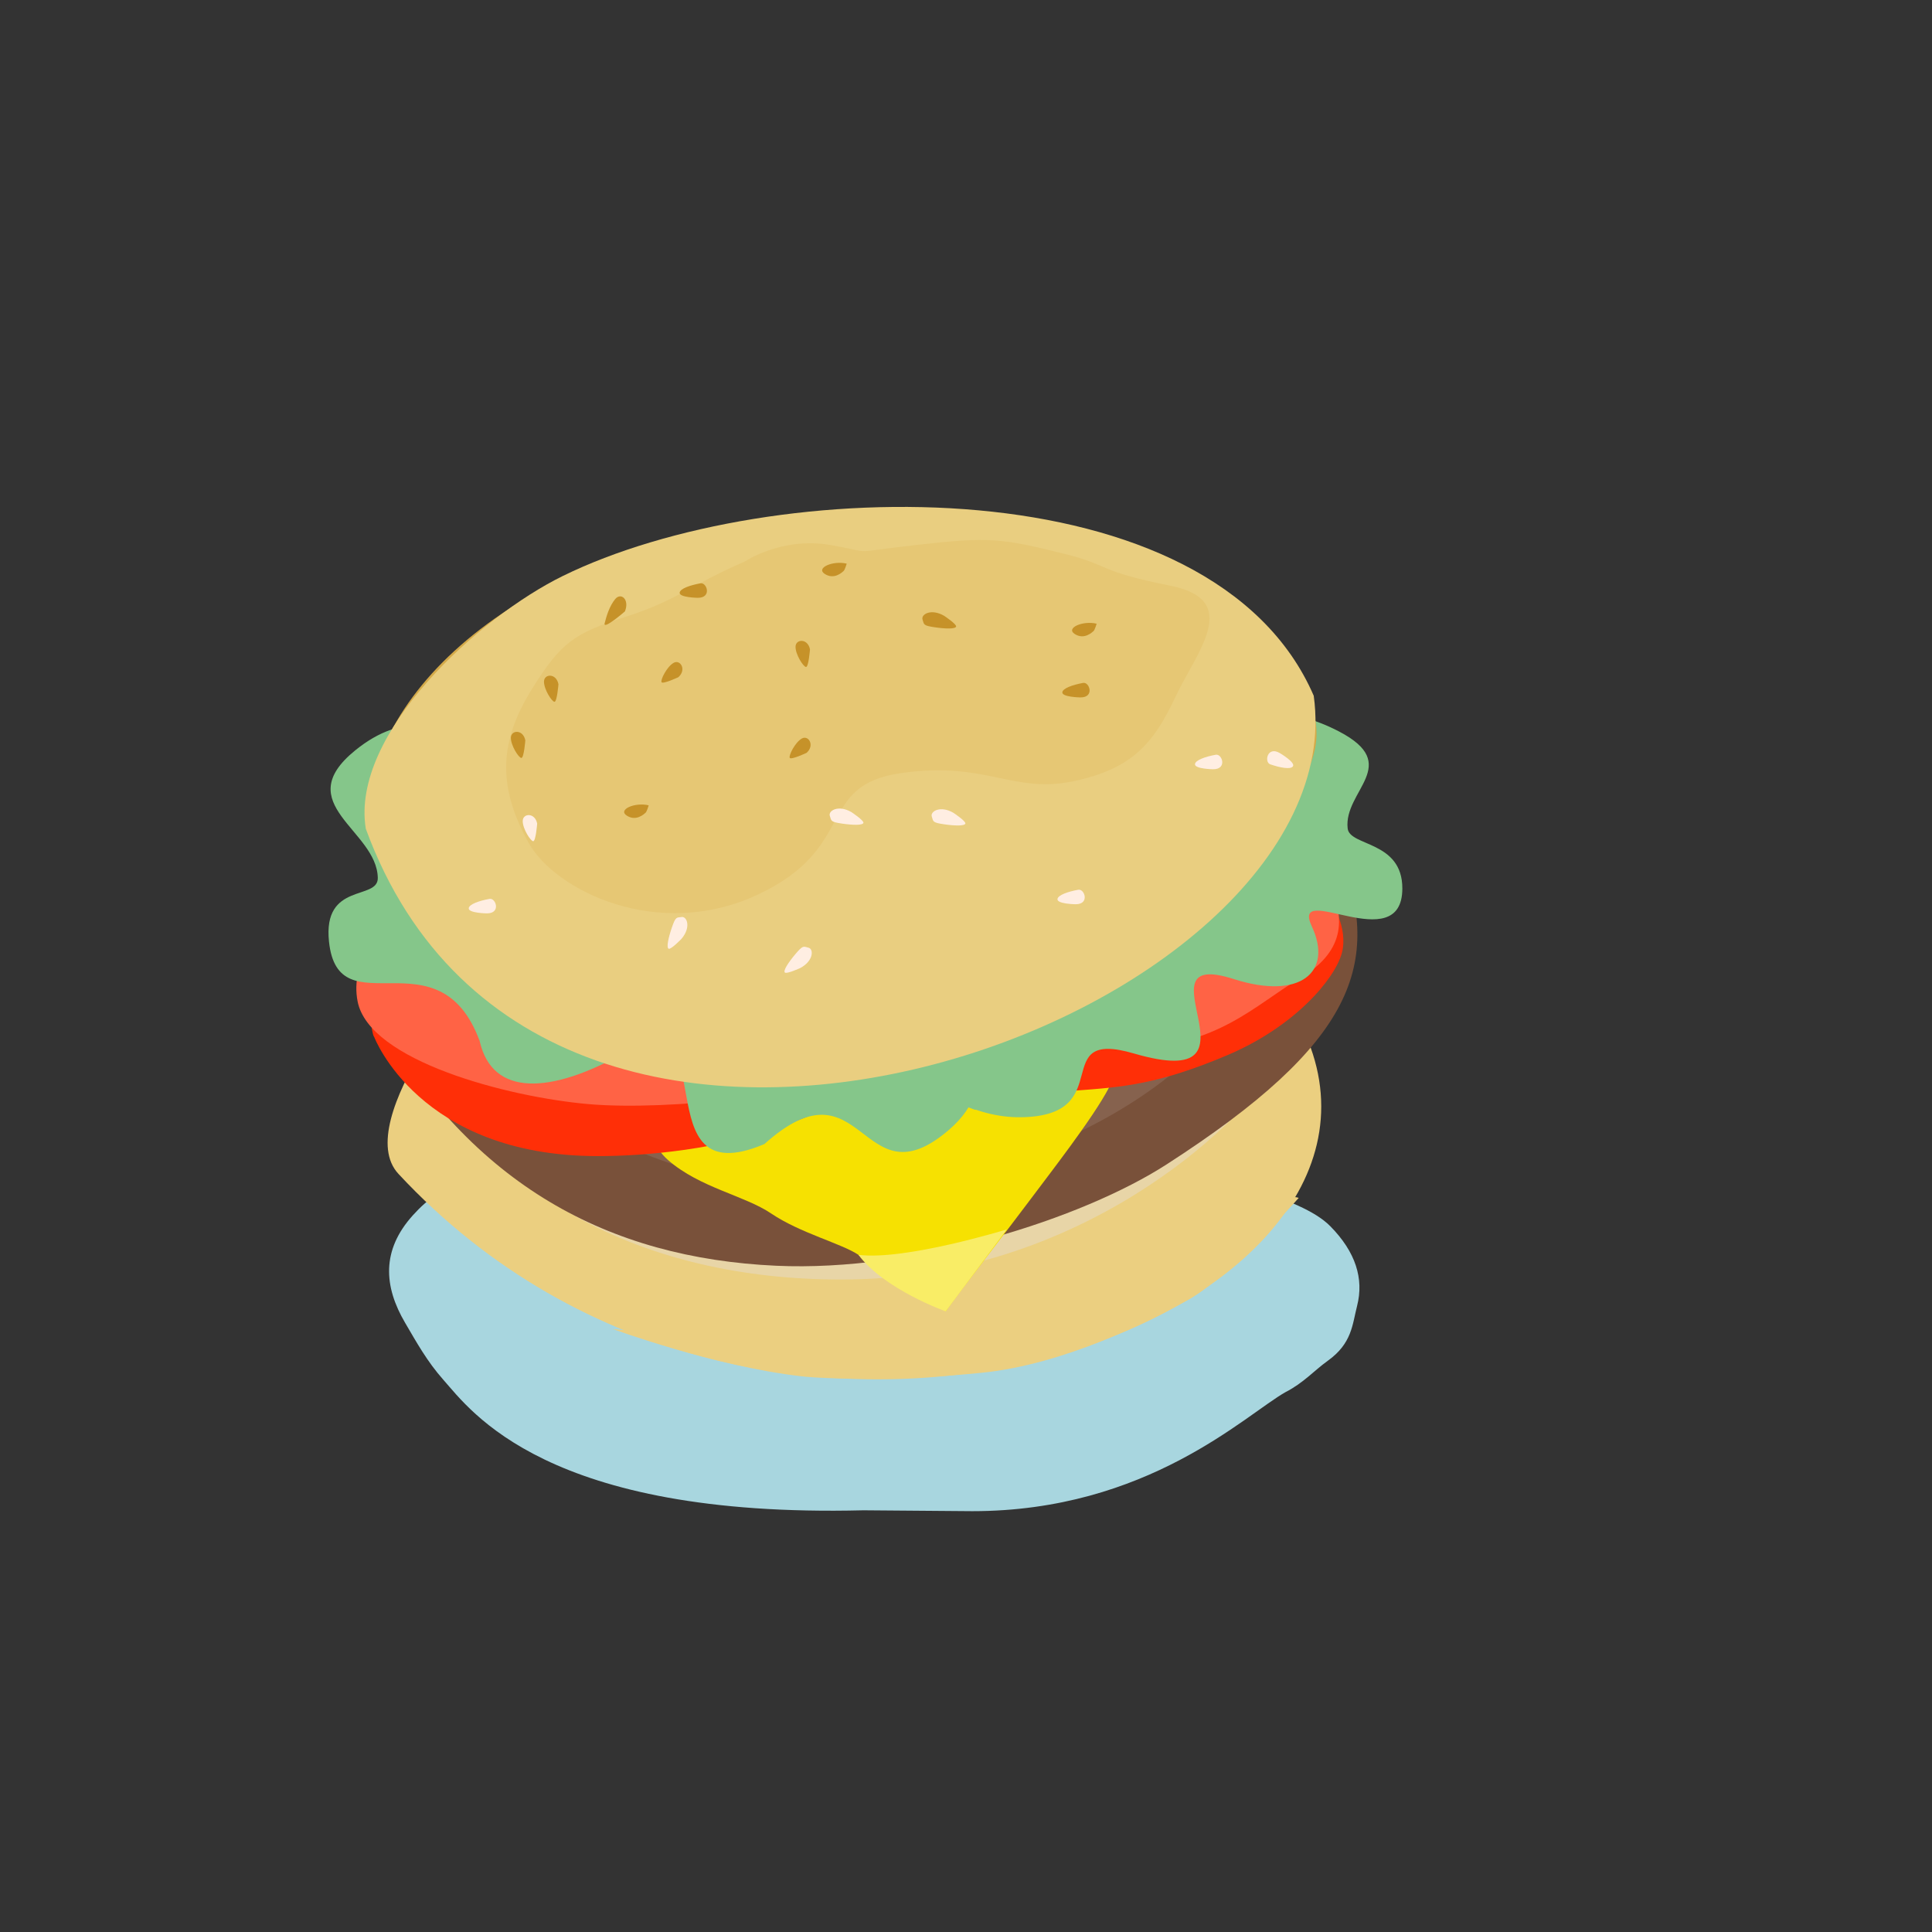 <svg xmlns="http://www.w3.org/2000/svg" viewBox="0 0 760 760" width="760" height="760" preserveAspectRatio="xMidYMid meet" style="width: 100%; height: 100%; transform: translate3d(0px, 0px, 0px);"><rect x="0" y="0" width="760" height="760" fill="#333333" stroke="none"/><defs><clipPath id="__lottie_element_226"><rect width="760" height="760" x="0" y="0"></rect></clipPath></defs><g clip-path="url(#__lottie_element_226)"><g transform="matrix(0,0,0,0,344,348)" opacity="1" style="display: block;"><g opacity="1" transform="matrix(1,0,0,1,189.691,-1.996)"><path fill="rgb(209,240,246)" fill-opacity="1" d=" M6,-167 C-158.412,-146.787 -198.691,-126.004 -275,-2 C-348.691,129.996 -328.691,186.996 -308,215 C-272.187,263.47 -178.691,315.996 -44,301.001 C-9.007,297.105 190.309,256.996 244,147 C278.527,76.265 297.308,1.996 243,-79 C216.743,-118.16 144.309,-184.004 6,-167z"></path></g></g><g transform="matrix(1,0,0,1,149.791,446.549)" opacity="1" style="display: block;"><g opacity="1" transform="matrix(1,0,0,1,193.52,75.462)"><path fill="rgb(168,214,223)" fill-opacity="1" d=" M39.155,72.445 C108.112,72.445 146.601,34.501 162.428,25.587 C169.549,21.932 173.472,17.251 178.996,13.288 C188.561,6.425 188.642,-0.909 190.538,-8.324 C193.27,-19.013 189.958,-29.531 180.012,-39.632 C173.903,-45.838 162.321,-50.122 150.527,-54.106 C122.542,-63.558 91.206,-68.833 57.508,-71.696 C16.103,-75.211 -24.675,-74.252 -65.75,-73.137 C-98.917,-72.238 -127.674,-66.975 -154.859,-59.584 C-168.025,-56.004 -175.224,-50.248 -180.933,-43.907 C-193.27,-30.202 -192.406,-16.036 -183.923,-1.602 C-179.496,5.93 -175.308,13.563 -168.868,20.809 C-158.165,32.852 -128.517,75.212 -3.67,72.103 C-3.67,72.103 39.155,72.445 39.155,72.445z"></path></g></g><g transform="matrix(1,0,0,1,146.893,339.912)" opacity="1" style="display: block;"><g opacity="1" transform="matrix(1,0,0,1,206.52,169.132)"><path fill="rgb(235,207,128)" fill-opacity="1" d=" M157.652,-107.173 C114.787,-19.735 -88.595,42.777 -186.901,-96.48 C-198.22,-78.154 -206.27,-57.593 -196.666,-47.265 C-53.053,107.173 206.27,12.366 161.122,-99.693 C160.084,-102.271 158.9,-104.745 157.652,-107.173z"></path></g><g opacity="1" transform="matrix(1,0,0,1,190.715,82.509)"><path fill="rgb(232,213,167)" fill-opacity="1" d=" M-76.286,-71.105 C-13.546,-78.076 102.173,-82.258 135.634,-59.95 C169.095,-37.643 180.851,-29.061 166.307,-5.576 C148.715,22.831 85.97,79.314 -2.392,80.864 C-81.863,82.258 -147.399,48.603 -171.096,-9.856 C-180.851,-46.008 -76.286,-71.105 -76.286,-71.105z"></path></g><g opacity="1" transform="matrix(1,0,0,1,229.102,166.706)"><path fill="rgb(235,207,128)" fill-opacity="1" d=" M-134.889,16.187 C-115.835,18.51 -96.548,14.792 -32.879,22.228 C18.15,28.188 34.144,27.397 49.147,12.701 C71.919,-9.606 93.805,-2.611 103.521,-14.486 C124.434,-40.046 134.89,-35.399 134.89,-35.399 C134.89,-35.399 107.471,-4.262 91.671,4.568 C75.869,13.398 42.408,30.128 10.341,33.382 C-21.725,36.635 -50.97,35.901 -60.764,34.776 C-95.154,30.826 -134.889,16.187 -134.889,16.187z"></path></g></g><g transform="matrix(1,0,0,1,132.148,238.789)" opacity="1" style="display: block;"><g opacity="1" transform="matrix(1,0,0,1,205.922,130.94)"><path fill="rgb(121,81,58)" fill-opacity="1" d=" M-189.805,30.969 C-205.672,3.381 -156.388,-59.283 -121.078,-77.126 C-33.529,-121.367 152.267,-130.69 189.121,-33.989 C205.672,9.44 195.142,40.457 120.789,88.353 C87.672,109.686 22.168,130.689 -32.715,128.185 C-98.835,125.167 -152.152,96.438 -189.805,30.969z"></path></g><g opacity="1" transform="matrix(1,0,0,1,212.182,160.805)"><path fill="rgb(134,98,78)" fill-opacity="1" d=" M-179.498,-23.312 C-194.313,-48.032 -152.995,-101.477 -122.536,-116.02 C-47.012,-152.082 115.942,-154.378 151.387,-68.325 C194.313,35.887 -73.002,154.378 -179.498,-23.312z"></path></g></g><g transform="matrix(1,0,0,1,249.905,360.522)" opacity="1" style="display: block;"><g opacity="1" transform="matrix(1,0,0,1,110.65,77.787)"><path fill="rgb(246,225,1)" fill-opacity="1" d=" M11.449,77.537 C14.761,72.641 38.05,42.599 44.804,33.49 C51.56,24.381 69.335,1.728 75.725,-10.534 C83.394,-25.25 96.951,-41.857 100.947,-46.886 C104.942,-51.914 110.4,-71.416 110.4,-71.416 C110.4,-71.416 75.239,-77.537 51.01,-70.73 C26.781,-63.923 13.485,-68.926 -0.064,-65.601 C-13.613,-62.275 -69.239,-53.662 -81.287,-49.916 C-93.336,-46.171 -95.609,-13.897 -99.581,-12.42 C-103.553,-10.943 -110.401,7.076 -97.656,18.12 C-85.158,28.952 -67.627,31.998 -57.223,39.033 C-45.798,46.761 -29.41,50.896 -22.881,55.311 C-16.352,59.727 11.449,77.537 11.449,77.537z"></path></g><g opacity="1" transform="matrix(1,0,0,1,116.955,139.209)"><path fill="rgb(249,237,102)" fill-opacity="1" d=" M-29.185,-6.111 C-18.914,7.586 5.143,16.115 5.143,16.115 C5.143,16.115 29.185,-16.115 29.185,-16.115 C29.185,-16.115 -10.875,-3.775 -29.185,-6.111z"></path></g></g><g transform="matrix(1,0,0,1,134.324,330.601)" opacity="1" style="display: block;"><g opacity="1" transform="matrix(1,0,0,1,115.186,63.847)"><path fill="rgb(255,47,7)" fill-opacity="1" d=" M-14.31,60.33 C3.994,60.33 34.053,57.861 60.327,47.807 C86.601,37.751 99.699,31.122 102.983,20.589 C106.268,10.055 100.638,-13.407 100.638,-13.407 C100.638,-13.407 82.34,-57.458 26.039,-58.894 C-30.262,-60.33 -60.759,-54.585 -76.71,-43.093 C-92.663,-31.602 -106.268,-23.941 -104.861,-5.268 C-103.454,13.406 -102.331,13.416 -102.331,13.416 C-102.331,13.416 -84.686,60.33 -14.31,60.33z"></path></g><g opacity="1" transform="matrix(1,0,0,1,110.265,53.385)"><path fill="rgb(255,99,69)" fill-opacity="1" d=" M-58.183,-39.813 C-25.341,-46.338 7.503,-53.135 30.023,-48.475 C52.543,-43.813 94.769,-32.627 101.338,-13.051 C107.906,6.525 110.014,27.569 94.062,36.891 C78.11,46.213 18.762,53.135 -13.142,50.338 C-45.046,47.541 -99.392,33.276 -103.916,9.936 C-110.015,-21.533 -58.183,-39.813 -58.183,-39.813z"></path></g></g><g transform="matrix(1,0,0,1,304.6,314.637)" opacity="1" style="display: block;"><g opacity="1" transform="matrix(1,0,0,1,113.484,60.027)"><path fill="rgb(255,47,7)" fill-opacity="1" d=" M4.696,54.37 C23.902,52.964 37.659,51.841 64.545,40.488 C91.429,29.137 107.012,10.334 109.743,0.303 C112.473,-9.727 105.343,-20.291 105.343,-20.291 C105.343,-20.291 83.151,-59.776 23.978,-56.785 C-35.195,-53.794 -66.803,-46.117 -82.76,-34.225 C-98.717,-22.332 -112.473,-14.175 -109.727,3.051 C-106.981,20.277 -105.708,30.908 -105.708,30.908 C-105.708,30.908 -69.148,59.776 4.696,54.37z"></path></g><g opacity="1" transform="matrix(1,0,0,1,113.234,50.925)"><path fill="rgb(255,99,69)" fill-opacity="1" d=" M-64.284,-29.764 C-30.245,-38.051 3.775,-46.578 27.707,-44.191 C51.638,-41.804 96.669,-35.165 104.827,-18.376 C112.985,-1.586 108.906,10.303 92.77,19.763 C76.635,29.224 60.428,46.578 26.772,46.557 C-6.885,46.538 -98.293,35.437 -104.549,15.167 C-112.984,-12.165 -64.284,-29.764 -64.284,-29.764z"></path></g></g><g transform="matrix(1,0,0,1,113.504,263.724)" opacity="1" style="display: block;"><g opacity="1" transform="matrix(1,0,0,1,320.74,90.451)"><path fill="rgb(133,198,138)" fill-opacity="1" d=" M-11.196,-69.933 C-27.084,-71.928 -72.074,-72.144 -72.442,-48.915 C-72.81,-25.685 -58.142,-20.74 -82.637,-8.298 C-107.133,4.144 -117.716,0.488 -109.242,20.948 C-100.769,41.408 -70.739,85.942 -32.439,85.318 C5.862,84.695 -22.353,50.263 11.812,60.236 C67.054,76.362 11.15,18.164 51.049,30.95 C77.242,39.345 90.188,28.204 81.813,10.303 C73.135,-8.246 117.311,23.145 117.402,-4.633 C117.463,-23.518 96.707,-21.139 95.892,-28.269 C94.191,-43.151 117.716,-53.349 92.377,-66.496 C54.897,-85.942 38.209,-57.524 19.073,-60.702 C-0.064,-63.88 -11.196,-69.933 -11.196,-69.933z"></path></g><g opacity="1" transform="matrix(1,0,0,1,141.355,105.331)"><path fill="rgb(133,198,138)" fill-opacity="1" d=" M2.148,-76.862 C19.399,-82.295 69.08,-90.908 73.039,-62.02 C76.999,-33.131 61.547,-24.247 90.517,-13.28 C119.487,-2.313 136.393,-18.809 130.16,8.267 C123.926,35.344 141.106,56.07 118.269,75.542 C83.627,105.081 85.035,45.884 45.829,80.988 C-3.262,101.825 31.871,22.303 -10.262,45.642 C-37.923,60.963 -61.179,62.747 -66.191,40.383 C-82.232,-2.802 -121.77,36.107 -125.442,1.352 C-127.934,-22.236 -106.055,-14.702 -106.245,-23.741 C-106.641,-42.608 -141.105,-52.801 -115.116,-73.889 C-76.675,-105.08 -50.547,-52.231 -29.887,-59.741 C-9.227,-67.252 2.148,-76.862 2.148,-76.862z"></path></g><g opacity="1" transform="matrix(1,0,0,1,242.415,130.945)"><path fill="rgb(133,198,138)" fill-opacity="1" d=" M32.824,-13.889 C39.091,-39.432 22.568,-23.765 -5.418,-33.858 C-12.861,-36.542 -17.201,-39.121 -19.717,-41.96 C-33.076,-36.598 -37.722,-34.966 -31.273,-19.394 C-24.163,-2.225 -1.845,31.794 27.771,41.96 C38.942,25.665 27.406,8.194 32.824,-13.889z"></path></g></g><g transform="matrix(1,0,0,1,133.967,181.888)" opacity="1" style="display: block;"><g opacity="1" transform="matrix(1,0,0,1,195.575,102.769)"><path fill="rgb(212,170,73)" fill-opacity="1" d=" M187.69,10.148 C177.827,54.18 103.771,86.301 5.399,79.978 C-92.971,73.654 -195.325,63.815 -181.647,17.659 C-166.788,-32.486 -93.531,-86.301 31.455,-83.42 C136.278,-81.003 195.325,-23.932 187.69,10.148z"></path></g><g opacity="1" transform="matrix(1,0,0,1,202.136,168.879)"><path fill="rgb(233,206,128)" fill-opacity="1" d=" M-192.211,-24.775 C-198.283,-62.16 -147.722,-107.977 -114.736,-124.176 C-32.945,-164.343 141.048,-168.629 180.684,-77.081 C198.283,49.164 -121.516,168.628 -192.211,-24.775z"></path></g><g opacity="1" transform="matrix(1,0,0,1,203.482,103.925)"><path fill="rgb(230,199,116)" fill-opacity="1" d=" M-44.461,-64.943 C-66.769,-55.217 -70.951,-49.726 -91.167,-43.242 C-111.383,-36.759 -116.635,-33.32 -128.114,-14.906 C-140.662,5.222 -142.275,22.767 -129.508,45.73 C-119.051,64.537 -78.52,84.561 -39.183,66.03 C0.154,47.498 -16.577,23.184 16.884,18.322 C50.345,13.459 60.801,26.427 84.503,21.564 C108.205,16.701 116.57,6.165 124.935,-11.665 C133.3,-29.494 151.425,-49.755 122.844,-55.429 C94.263,-61.102 99.142,-63.496 81.715,-67.836 C56.361,-74.151 51.74,-74.695 23.158,-71.453 C-5.423,-68.211 7.822,-68.211 -11,-71.453 C-29.822,-74.695 -44.461,-64.943 -44.461,-64.943z"></path></g><g opacity="1" transform="matrix(1,0,0,1,291.263,66.02)"><path fill="rgb(198,146,41)" fill-opacity="1" d=" M6.163,-2.556 C0.787,-3.877 -6.162,-0.883 -2.454,1.497 C1.254,3.877 4.381,0.825 4.913,0.368 C5.446,-0.088 6.163,-2.556 6.163,-2.556z"></path></g><g opacity="1" transform="matrix(1,0,0,1,192.941,42.396)"><path fill="rgb(198,146,41)" fill-opacity="1" d=" M6.163,-2.557 C0.788,-3.877 -6.162,-0.884 -2.454,1.496 C1.254,3.876 4.381,0.824 4.913,0.368 C5.446,-0.089 6.163,-2.557 6.163,-2.557z"></path></g><g opacity="1" transform="matrix(1,0,0,1,115.056,137.467)"><path fill="rgb(198,146,41)" fill-opacity="1" d=" M6.163,-2.556 C0.788,-3.877 -6.162,-0.883 -2.454,1.497 C1.254,3.877 4.381,0.825 4.913,0.369 C5.446,-0.088 6.163,-2.556 6.163,-2.556z"></path></g><g opacity="1" transform="matrix(1,0,0,1,139.663,50.235)"><path fill="rgb(198,146,41)" fill-opacity="1" d=" M0.796,3.038 C6.525,3.124 4.433,-3.125 1.913,-2.666 C-2.15,-1.926 -6.057,-0.574 -6.266,0.992 C-6.525,2.935 0.796,3.038 0.796,3.038z"></path></g><g opacity="1" transform="matrix(1,0,0,1,290.197,89.418)"><path fill="rgb(198,146,41)" fill-opacity="1" d=" M0.796,3.038 C6.525,3.124 4.433,-3.124 1.912,-2.665 C-2.15,-1.925 -6.057,-0.573 -6.266,0.992 C-6.525,2.935 0.796,3.038 0.796,3.038z"></path></g><g opacity="1" transform="matrix(1,0,0,1,288.283,170.781)"><path fill="rgb(255,238,226)" fill-opacity="1" d=" M0.796,3.038 C6.525,3.124 4.434,-3.124 1.913,-2.665 C-2.149,-1.925 -6.056,-0.574 -6.265,0.992 C-6.524,2.935 0.796,3.038 0.796,3.038z"></path></g><g opacity="1" transform="matrix(1,0,0,1,369.537,116.164)"><path fill="rgb(255,238,226)" fill-opacity="1" d=" M-0.06,-1.811 C-5.003,-4.708 -6.261,1.76 -3.841,2.603 C0.058,3.96 4.126,4.707 5.078,3.448 C6.261,1.884 -0.06,-1.811 -0.06,-1.811z"></path></g><g opacity="1" transform="matrix(1,0,0,1,342.38,117.674)"><path fill="rgb(255,238,226)" fill-opacity="1" d=" M0.796,3.038 C6.525,3.124 4.433,-3.124 1.912,-2.665 C-2.15,-1.925 -6.057,-0.573 -6.266,0.992 C-6.524,2.935 0.796,3.038 0.796,3.038z"></path></g><g opacity="1" transform="matrix(1,0,0,1,56.689,174.373)"><path fill="rgb(255,238,226)" fill-opacity="1" d=" M0.796,3.038 C6.525,3.124 4.433,-3.124 1.913,-2.665 C-2.15,-1.925 -6.057,-0.574 -6.266,0.992 C-6.525,2.935 0.796,3.038 0.796,3.038z"></path></g><g opacity="1" transform="matrix(1,0,0,1,235.344,61.451)"><path fill="rgb(198,146,41)" fill-opacity="1" d=" M2.082,-1.101 C-3.074,-4.085 -7.06,-1.655 -6.416,0.359 C-5.772,2.374 -6.176,2.744 -1.628,3.415 C2.919,4.085 6.536,4.085 6.798,3.135 C7.061,2.185 2.082,-1.101 2.082,-1.101z"></path></g><g opacity="1" transform="matrix(1,0,0,1,198.877,138.676)"><path fill="rgb(255,238,226)" fill-opacity="1" d=" M2.082,-1.101 C-3.074,-4.085 -7.06,-1.655 -6.416,0.359 C-5.772,2.373 -6.176,2.744 -1.628,3.414 C2.919,4.085 6.536,4.085 6.798,3.135 C7.061,2.185 2.082,-1.101 2.082,-1.101z"></path></g><g opacity="1" transform="matrix(1,0,0,1,238.984,138.943)"><path fill="rgb(255,238,226)" fill-opacity="1" d=" M2.082,-1.101 C-3.073,-4.085 -7.06,-1.655 -6.416,0.359 C-5.772,2.374 -6.176,2.744 -1.628,3.415 C2.919,4.085 6.536,4.085 6.799,3.135 C7.061,2.185 2.082,-1.101 2.082,-1.101z"></path></g><g opacity="1" transform="matrix(1,0,0,1,180.124,195.627)"><path fill="rgb(255,238,226)" fill-opacity="1" d=" M0.728,3.275 C5.985,0.475 6.028,-4.194 3.978,-4.711 C1.928,-5.228 1.827,-5.767 -1.145,-2.261 C-4.117,1.246 -6.028,4.317 -5.361,5.041 C-4.693,5.767 0.728,3.275 0.728,3.275z"></path></g><g opacity="1" transform="matrix(1,0,0,1,133.067,185.166)"><path fill="rgb(255,238,226)" fill-opacity="1" d=" M1.018,2.296 C4.896,-2.225 3.237,-6.59 1.139,-6.326 C-0.959,-6.061 -1.249,-6.526 -2.741,-2.178 C-4.233,2.17 -4.896,5.724 -4.01,6.156 C-3.125,6.589 1.018,2.296 1.018,2.296z"></path></g><g opacity="1" transform="matrix(1,0,0,1,108.453,58.604)"><path fill="rgb(198,146,41)" fill-opacity="1" d=" M3.415,0.007 C5.306,-4.759 1.814,-7.569 -0.434,-4.814 C-2.683,-2.059 -3.819,1.752 -4.563,4.661 C-5.306,7.569 3.415,0.007 3.415,0.007z"></path></g><g opacity="1" transform="matrix(1,0,0,1,181.809,74.809)"><path fill="rgb(198,146,41)" fill-opacity="1" d=" M2.854,-1.255 C1.964,-5.702 -2.81,-5.362 -2.832,-2.273 C-2.854,0.817 0.274,5.647 1.293,5.674 C2.312,5.702 2.854,-1.255 2.854,-1.255z"></path></g><g opacity="1" transform="matrix(1,0,0,1,69.829,110.598)"><path fill="rgb(198,146,41)" fill-opacity="1" d=" M2.854,-1.254 C1.964,-5.702 -2.81,-5.361 -2.832,-2.272 C-2.854,0.817 0.274,5.648 1.293,5.675 C2.312,5.702 2.854,-1.254 2.854,-1.254z"></path></g><g opacity="1" transform="matrix(1,0,0,1,131.01,82.385)"><path fill="rgb(198,146,41)" fill-opacity="1" d=" M1.874,2.114 C5.216,-0.852 2.634,-5.004 0.005,-3.523 C-2.624,-2.042 -5.215,3.134 -4.748,4.07 C-4.282,5.005 1.874,2.114 1.874,2.114z"></path></g><g opacity="1" transform="matrix(1,0,0,1,181.442,112.153)"><path fill="rgb(198,146,41)" fill-opacity="1" d=" M1.874,2.114 C5.216,-0.852 2.634,-5.004 0.005,-3.523 C-2.624,-2.042 -5.215,3.135 -4.748,4.07 C-4.282,5.005 1.874,2.114 1.874,2.114z"></path></g><g opacity="1" transform="matrix(1,0,0,1,82.857,88.506)"><path fill="rgb(198,146,41)" fill-opacity="1" d=" M2.854,-1.255 C1.964,-5.702 -2.81,-5.362 -2.832,-2.273 C-2.854,0.816 0.274,5.647 1.293,5.674 C2.312,5.702 2.854,-1.255 2.854,-1.255z"></path></g><g opacity="1" transform="matrix(1,0,0,1,74.492,143.345)"><path fill="rgb(255,238,226)" fill-opacity="1" d=" M2.854,-1.255 C1.964,-5.702 -2.81,-5.362 -2.832,-2.273 C-2.854,0.817 0.274,5.647 1.293,5.674 C2.312,5.702 2.854,-1.255 2.854,-1.255z"></path></g></g></g></svg>